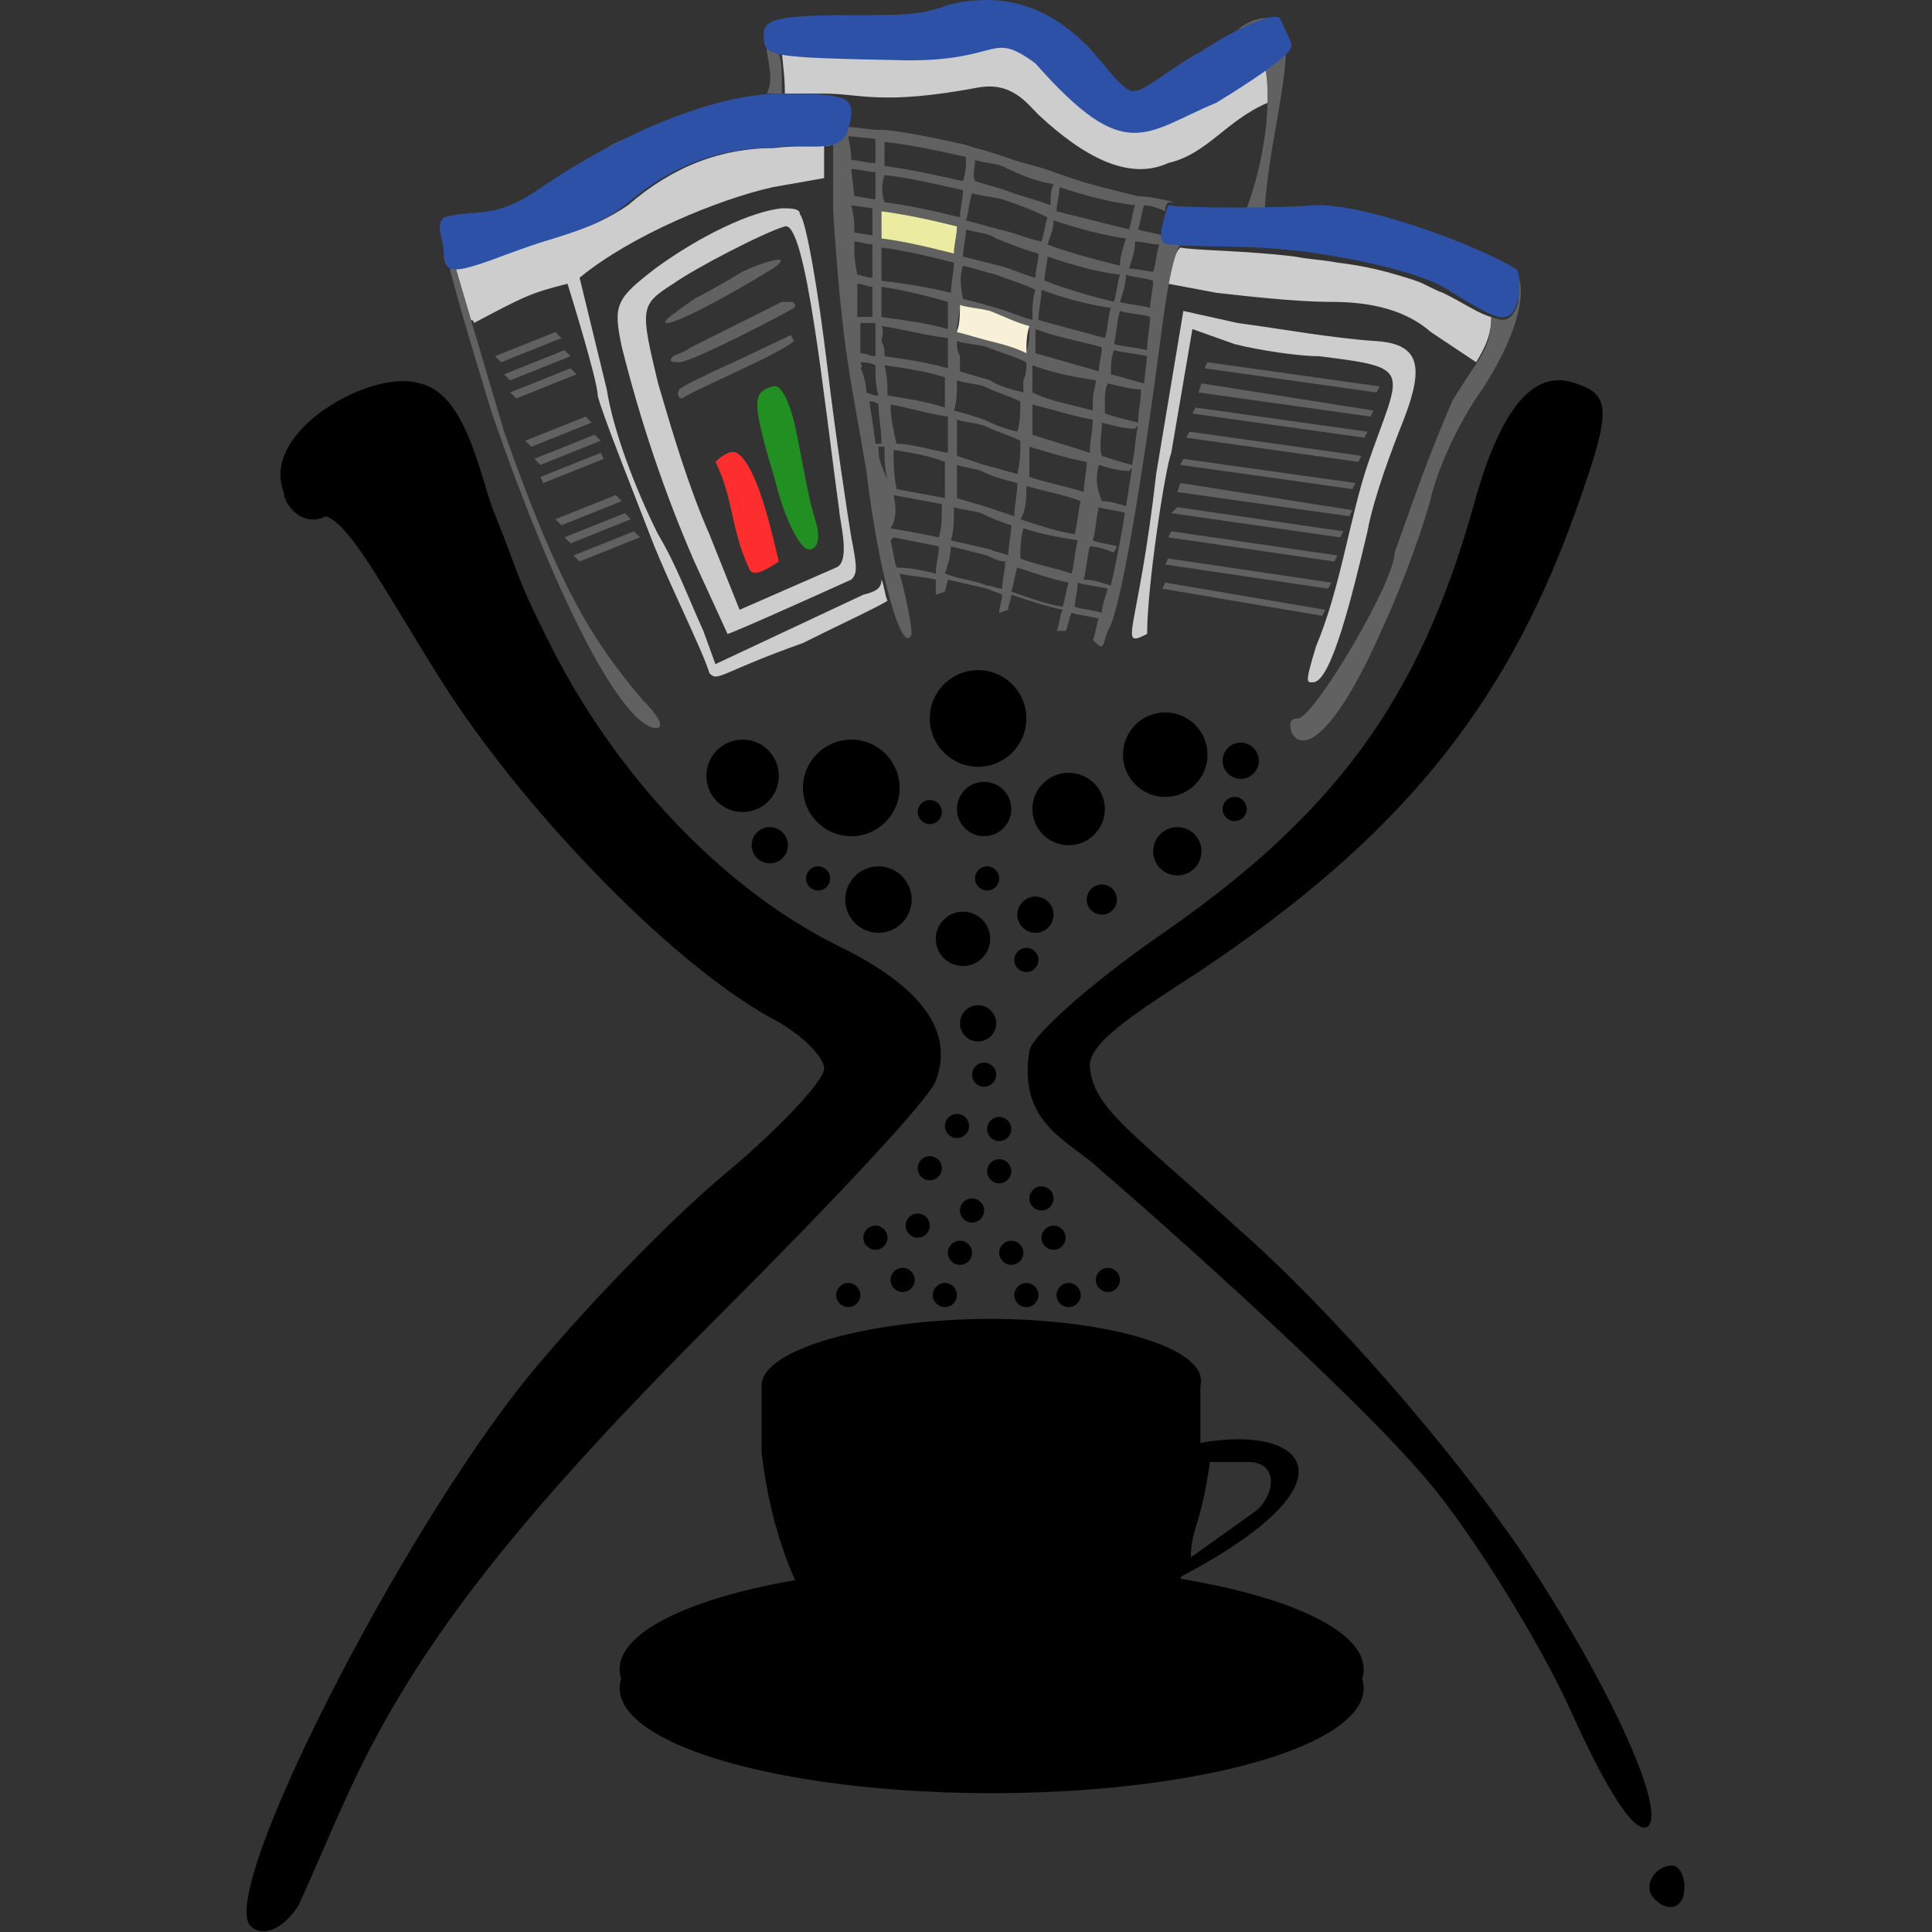 <svg version="1.1" xmlns="http://www.w3.org/2000/svg" x="0" y="0" width="64" height="64">
  <rect width="100%" height="100%" fill="#333333" stroke="none"/>
  <switch>
    <g>
      <path class="st0" d="M8.3 63.8c-1.1-1.1 4.9-12.9 9.2-18.2 1.8-2.2 4.7-5.2 6.5-6.7 1.8-1.5 3.3-3.1 3.3-3.5 0-.4-.8-1.2-1.8-1.7-3.4-1.9-8.4-7.1-11.1-11.5-1.8-2.9-2.8-4.8-3.6-5.1-.8.4-1.4-.4-1.4-.8-.8-2 2.9-4.1 4.5-3.6 1.5.3 2 3 2.4 4.1 1 2.5.8 2.3 1.8 4.3 2.2 4.5 5.8 8.3 9.6 10.2 2.9 1.4 3.9 2.9 3.3 4.5-.2.6-3.5 4.1-7.2 7.8-7 7-10.2 11.2-12.4 16.1-.5 1.1-1 2.3-1.5 3.4-.5.8-1.2 1.1-1.6.7zm46.5-.9c-.4-.4 0-1.1.6-1.1.2 0 .4.3.4.7 0 .7-.5.9-1 .4zM52 56.6c-1.1-2.4-3.2-5.7-4.5-7.3-2.5-3.1-10.5-10.1-11-10.5-1-1-2.8-1.5-2.4-4 .1-.5 2-2.2 4.3-3.8 5.8-4 8.6-7.8 10.4-14.2.9-3.3 2-4.6 3.4-4.1 1.2.4 1.2.9-.1 4.5-2.3 6.3-5.8 10.6-12.4 15-2 1.3-3.6 2.3-3.6 3.1.1 1.4 1.3 2.1 4.8 5.3 3.2 2.8 7.1 7.3 9.5 10.8 2.8 4.2 4.8 8.5 4.2 9.1-.4.3-1.3-1-2.6-3.9z"/>
      <circle class="st1" cx="32.4" cy="23.8" r="1.6"/>
      <circle class="st1" cx="35.4" cy="26.8" r="1.2"/>
      <circle class="st1" cx="32.6" cy="26.8" r=".9"/>
      <circle class="st1" cx="34.3" cy="30.3" r=".6"/>
      <circle class="st1" cx="32.7" cy="29.1" r=".4"/>
      <circle class="st1" cx="32.4" cy="33.9" r=".6"/>
      <circle class="st1" cx="33.1" cy="37.4" r=".4"/>
      <circle class="st1" cx="30.4" cy="40.6" r=".4"/>
      <circle class="st0" cx="28.2" cy="26.1" r="1.6"/>
      <circle class="st0" cx="24.6" cy="25.7" r="1.2"/>
      <circle class="st0" cx="29.1" cy="29.8" r="1.1"/>
      <circle class="st0" cx="25.5" cy="28" r=".6"/>
      <circle class="st0" cx="36.5" cy="29.8" r=".5"/>
      <circle class="st0" cx="27.1" cy="29.1" r=".4"/>
      <circle class="st0" cx="34" cy="31.8" r=".4"/>
      <circle class="st0" cx="32.6" cy="35.6" r=".4"/>
      <circle class="st0" cx="30.8" cy="38.7" r=".4"/>
      <circle class="st0" cx="33.1" cy="38.8" r=".4"/>
      <circle class="st0" cx="34.9" cy="41" r=".4"/>
      <circle class="st2" cx="38.6" cy="25" r="1.4"/>
      <circle class="st2" cx="39" cy="28.2" r=".8"/>
      <circle class="st2" cx="41.1" cy="25.2" r=".6"/>
      <circle class="st2" cx="40.9" cy="26.8" r=".4"/>
      <circle class="st2" cx="30.8" cy="26.9" r=".4"/>
      <circle class="st2" cx="31.9" cy="31.1" r=".9"/>
      <circle class="st2" cx="31.7" cy="37.3" r=".4"/>
      <circle class="st2" cx="32.2" cy="40.1" r=".4"/>
      <circle class="st2" cx="34.5" cy="39.7" r=".4"/>
      <circle class="st3" cx="29" cy="41" r=".4"/>
      <circle class="st3" cx="28.1" cy="42.9" r=".4"/>
      <circle class="st3" cx="29.9" cy="42.4" r=".4"/>
      <circle class="st3" cx="31.3" cy="42.9" r=".4"/>
      <circle class="st3" cx="31.8" cy="41.5" r=".4"/>
      <circle class="st3" cx="33.5" cy="41.5" r=".4"/>
      <circle class="st3" cx="34" cy="42.9" r=".4"/>
      <circle class="st3" cx="35.4" cy="42.9" r=".4"/>
      <circle class="st3" cx="36.7" cy="42.4" r=".4"/>
      <g transform="translate(-392.84 -284.95) scale(3.16)">
        <g transform="translate(.012 -1.728)">
          <ellipse cx="134.7" cy="109.4" rx="3.9" ry="1.1"/>
          <ellipse cx="134.7" cy="109.6" rx="3.9" ry="1.1"/>
          <ellipse class="st4" cx="134.7" cy="109.4" rx="3.8" ry="1.1"/>
        </g>
        <path d="M134.7 104c-1.2 0-2.4.3-2.4.7v.7c.2 1.7 1.1 2.8 2.3 2.8 1.2 0 1.7-.6 2.1-1.5 1.9-1 1.3-1.6.2-1.4v-.6c.1-.4-1-.7-2.2-.7zm2.7 1.5c.3 0 .3.3.1.5l-.7.5c0-.3.1-.3.2-1h.4z"/>
        <path class="st4" d="M132.4 105.5c0 .5.5 2.6 2.2 2.6 1.7 0 2.2-1.7 2.2-2.6-1.4.8-3.2.5-4.4 0z"/>
        <path class="st5" d="M132.4 105.4c.3.2 1.5.5 2.2.5.7 0 1.1 0 2.2-.5v-.4c-.1.2-1.2.6-2.2.6-1.1 0-1.8-.2-2.2-.6v.4z"/>
        <ellipse class="st5" cx="134.7" cy="104.7" rx="2.2" ry=".6"/>
        <path class="st3" d="M132.8 105.1c.4.2.8.4 1.8.3 1 0 1.7-.2 2-.4-.4-.3-.8-.4-1.8-.4-1.1 0-1.7.2-2 .5z"/>
      </g>
      <path d="M25.4 1.5zm7.7 0c-.3 0-.6.1-1.1.2-.2 0-.3.1-.5.1h-1.4c-1 0-2 0-3-.1-.4 0-.7 0-1.1-.1h-.1c0 .4.1.8.1 1.5h1.3c1.2 0 1.9.4 5.1-.2 1.1-.2 1.6.5 2 .9 1.5 1.4 3 2.2 4.3 1.6 1.3-.3 1.9-1.4 3.3-2 0-.5 0-1-.1-1.3l-.2.2c-.5.3-1 .7-1.5 1-1.1.5-1.9 1.1-2.7 1-.2 0-.4-.1-.6-.1-.4-.2-.9-.5-1.6-1.1-.4-.3-.7-.7-1-1.1-.2-.1-.4-.3-.6-.4h-.1c-.2 0-.3-.1-.5-.1zM28 3.3zm-.4 1.5c-.5.1-1.2 0-1.9.1-1.8 0-3.4.6-4.9 1.9-.9.6-1.5.8-2.8 1.2-.7.2-1.2.4-1.7.6-.3.1-.5.2-.8.2-.1 0-.3.1-.4.1l.5 1.7s.1 0 .1.1c1.7-.9 1.9-1 3.1-1.3 0 0 1 3.2 1 3.7.1.5 1.3 3.5 1.8 4.8.5 1.3 1.7 3.7 1.9 4.4.3.3.3 0 3.1-1 1.2-.6 2.5-1.2 2.8-1.4-.1-.2-.1-.5-.2-.7 0 .3-.2.4-.6.5L23.7 22l-.4-1.1c-.5-1.1-.9-2.2-1.5-3.2-.8-1.6-1.5-3.5-1.7-4.8l-.9-3.7c1.7-1.4 4.6-2.6 6.4-3l1.7-.3V4.8zm-1.7 2.1c-1 .1-2.7.9-4.2 2-1.3 1-1.4 1.2-1.1 2.6.6 2.4 1.4 4.8 2.4 7.1.6 1.3 1.1 2.4 1.1 2.4.1 0 3-1.3 4.1-1.8.2-.2.2-.4 0-1.4-.1-.6-.5-3.2-.8-5.7-.3-2.5-.7-4.8-.9-5 0-.2-.3-.2-.6-.2zm.1.6c.7-.2 1.3 5.8 1.8 9.4 0 .3.4 1.7-.1 1.9l-3.2 1.4-1-2.5c-.7-1.6-1.2-3.3-1.7-5-.6-2.5-.6-2.6.5-3.3.7-.5 3-1.7 3.7-1.9zm13.1.7c-.2.2-.3.6-.4 1.2l1.6.3c.9.1 2.6.3 3.8.3 1.4 0 2.5.3 3.3 1l1.5 1c.3-.5.5-.9.5-1.5-.4-.1-.8-.4-1.6-.8-.3-.1-.6-.3-.9-.4-.9-.3-1.7-.5-2.6-.6-.5-.1-.9-.1-1.4-.2-1.6-.2-3.3-.2-3.8-.3zm.1 2.1-.9 5.4C37.7 21 37 21.5 38 21c0-1.6.6-5.5.8-6l.7-4.1 1.4.5c.8.2 2.1.4 2.8.4 3.2.4 2.7.4 1.6 3.6-.6 1.8-.9 4.1-1.7 6-.4 1.3-.3 1.2-.1 1.2.6 0 1.3-2.9 1.8-5 .2-1.1.8-2.7 1.2-3.7.7-1.8.5-2.5-.9-2.6-1.5-.1-3.1-.4-4.6-.6l-1.8-.4z" fill="#cdcdcd"/>
      <path d="M41.9.6c-.2 0-.5.1-.8.3L41 1c.6-.3 1-.4 1.2-.3-.1-.1-.2-.1-.3-.1zm.4 0c.2.4.3.6.3.7 0-.3-.2-.5-.3-.7zm-16.9.9v.2c.1.6.2 1 0 1.4h.5c0-.7 0-1.1-.1-1.3-.2-.1-.3-.2-.4-.3zm17.2.1-.1.1c-.2.2-.4.3-.6.5.2.9.1 2.8-.6 4.7h.6c.1-1.8.7-4 .7-5.3zM28.1 4.2c0 .1-.1.3-.1.3l1 .1v.8c-.3 0-.6-.1-.8-.1 0-.4-.1-.6-.1-.9-.1.1-.3.2-.5.3V7c.3 4.7.6 5.6 1.1 8.6.4 3.4 1.2 6.2 1.5 5.4 0-.3-.2-1.3-.4-2 .4.1.8.1 1.2.2v.5l.3-.1.1-.4c.4.1.9.2 1.3.3.2.1.3.1.5.2 0 .2-.1.4-.1.6l.3-.1c0-.2.1-.3.1-.5.6.2 1.2.4 1.7.5-.1.2-.1.5-.2.7h.3c.1-.2.1-.4.2-.6.3.1.6.1.9.2-.1.2-.1.5-.2.7.4.4.3.2.5-.3.4-.6 1.1-4.7 1.8-10.1.2-1.5.4-2.4.6-2.7H39c-.2-.1-.4-.1-.5-.3-.3-.1-.5-.1-.8-.2.1-.3.1-.5.2-.8.2 0 .5.1.7.2 0-.1 0-.2.1-.3h.2c-.4-.1-.9-.2-1.2-.2-.8-.2-1.7-.4-2.5-.7l-.3-.1c-.5-.2-1.1-.3-1.6-.5-.3-.1-.6-.2-1-.3l-.3-.1c-.9-.2-1.8-.4-2.7-.5H29l-.9-.1zm-7 .3c-.3.1-.7.3-1 .4.3-.2.6-.3 1-.4zm8.2.2c.9.1 1.8.3 2.7.5 0 .3 0 .5-.1.8-.9-.2-1.8-.4-2.6-.5v-.8zm3 .6c.3.1.6.1.9.2.6.3 1.1.5 1.7.6-.1.2-.1.5-.1.7-.5-.2-1-.3-1.5-.5-.3-.1-.7-.2-1-.3-.1-.2 0-.4 0-.7zm-4.1.3c.3 0 .5.1.8.1v.9c-.2 0-.5-.1-.7-.1l-.1-.9zm1.1.2c.9.1 1.7.3 2.6.5 0 .3-.1.6-.1.9-.8-.2-1.7-.4-2.5-.5-.1-.3-.1-.6 0-.9zm5.8.4c.9.3 1.7.5 2.5.6-.1.3-.1.5-.2.8L35 7c0-.3.1-.5.1-.8zm-2.9.2c.3.1.6.1 1 .2.6.2 1.1.4 1.5.6-.1.3-.1.5-.2.8-.5-.1-.9-.3-1.4-.4-.4-.1-.7-.2-1.1-.3.1-.3.1-.6.2-.9zm-4 .4.7.1v.9l-.6-.1c0-.3 0-.5-.1-.9zm1 .2c.8.1 1.7.3 2.5.5 0 .3-.1.6-.1.9-.8-.2-1.6-.4-2.4-.5V7zm5.7.3c.9.3 1.7.5 2.4.6-.1.3-.2.6-.2.9-.8-.2-1.6-.4-2.4-.7.1-.3.2-.5.2-.8zm-2.9.3c.3.1.7.1 1 .3.5.2 1 .4 1.4.5 0 .3-.1.5-.1.8-.4-.1-.8-.3-1.2-.4l-1.2-.3c0-.3.1-.6.1-.9zm5.6.4c.3 0 .5.1.8.1-.1.3-.1.6-.2.9-.2 0-.5-.1-.8-.1.1-.3.2-.6.2-.9zm-9.3 0c.2 0 .4.1.6.1v1.1c-.2 0-.4-.1-.5-.1-.1-.5-.1-.6-.1-1.1zm.9.2c.8.1 1.6.3 2.4.5 0 .3-.1.7-.1 1-.8-.2-1.5-.3-2.3-.4V8.2zm5.5.3c.9.3 1.6.5 2.4.6-.1.3-.1.6-.2.9-.8-.2-1.5-.4-2.3-.7 0-.3.1-.6.1-.8zm-8.9.1c-.2 0-.8.2-1.2.4-.5.3-1.2.7-1.6.9-.4.3-1.2.8-.9.8.3 0 1.7-.7 3.5-1.8.3-.2.3-.3.2-.3zm23.7 0c.3.1.6.3.7.4.2.1.1.8.1 1-.2.6-.4.7-.9.5 0 1.1-.4 1.3-1.3 2.8-.8 1.9-.9 2.2-1.9 5 0 1-2.7 5.5-3.2 5.5-.3 0-.3.2-.2.5.5.8 1.7-.5 3-3.5.7-1.5 1.4-3.5 1.6-4.3.2-.9.9-2.5 1.7-3.6 1.5-2.3 1.7-4.2.5-4.2 0-.1-.1-.1-.1-.1zm-17.6.2c.4.1.7.2 1.1.3.5.2.9.3 1.3.5-.1.3-.1.6-.1 1-.4-.1-.8-.3-1.2-.4-.3-.1-.7-.2-1.1-.3-.1-.5-.1-.8 0-1.1zm-17 .1c.2.8.6 2.2 1.4 4.8 2 5.8 4.1 10 5.3 10.4.4.1.4-.2-.3-.9-1.7-2-2.8-3.8-4.6-8.9l-1.6-5.4h-.2zm22.4.2c.3.1.6.1.9.2 0 .3-.1.6-.1.9-.3-.1-.7-.1-1-.2.1-.3.2-.6.2-.9zm-8.9.3c.2 0 .3.1.5.1v1h-.5V9.4zm.8.1c.7.1 1.5.3 2.2.5v.9c-.7-.2-1.5-.3-2.2-.4v-1zm5.3.1c.8.3 1.6.5 2.3.6-.1.3-.1.7-.2 1-.7-.2-1.5-.4-2.2-.6 0-.3.1-.7.1-1zm-8.3.4h-.3l-3 1.5c-.3.2-.4.2-.6.3-.2.2 0 .2.2.2.4 0 3.3-1.5 3.8-1.8.1-.1 0-.2-.1-.2zm5.6.1c.3.1.6.1 1 .2.5.2.9.4 1.3.5 0 .3 0 .6-.1.8-.4-.1-.8-.2-1.2-.4-.4-.1-.7-.2-1.1-.3 0-.2.1-.5.1-.8zm5.3.2c.3.1.7.1 1 .2 0 .3-.1.7-.1 1.1-.4-.1-.7-.1-1.1-.2.1-.4.1-.8.2-1.1zm-8.6.4h.5v1.1c-.2 0-.3-.1-.5-.1v-1zm.7.1c.7.1 1.4.3 2.2.4v1c-.7-.2-1.4-.3-2.1-.4 0-.2 0-.3-.1-.5 0-.1.1-.3 0-.5zm5.1.1c.8.3 1.5.4 2.2.6 0 .3-.1.5-.1.8l-2.1-.6v-.8zm-15.9.1-2 .8.2.2 2-.8-.2-.2zm7.8.1-1.9.9c-.9.4-1.7.8-1.8.9-.1.2 0 .3.1.3.4-.3 3.1-1.4 3.7-1.9l-.1-.2zm5.5.2c.3.1.7.1 1 .2.5.2.9.3 1.3.5 0 .2 0 .4-.1.6v.4c-.4-.1-.8-.2-1.1-.4-.3-.1-.7-.2-1-.3v-.5c-.1-.2-.1-.3-.1-.5zm-13 .3-2 .8.2.2 2-.8-.2-.2zm18.2 0c.4.1.7.1 1.1.2l-.1.9c-.4-.1-.7-.2-1.1-.3 0-.3 0-.5.1-.8zm3.1.4-.1.2 5.7.8.1-.2L40 12zm-11.5 0c.1 0 .3 0 .5.1 0 .3 0 .7.1 1-.1 0-.2 0-.4-.1 0-.2-.1-.7-.2-.8.1 0 0-.2 0-.2zm5.7.1c.8.3 1.5.4 2.1.5 0 .2-.1.4-.1.7v.3c-.7-.2-1.4-.3-2-.6v-.9zm-4.9 0c.7.1 1.4.2 2 .4v1c-.6-.2-1.3-.3-1.9-.4 0-.3 0-.6-.1-1zm-10.4.1-2 .8.2.2 2-.8-.2-.2zm12.8.4c.3.1.6.1.9.2.4.2.8.3 1.2.5 0 .3 0 .7-.1 1-.4-.1-.7-.2-1.1-.4-.3-.1-.6-.2-1-.3.1-.3.1-.6.1-1zm5 .1c.4.1.8.2 1.1.2 0 .4-.1.7-.1 1.1-.4-.1-.8-.2-1.1-.3v-.4c0-.2 0-.4.1-.6zm3.1 0-.1.3 5.7.8.1-.2-5.7-.9zm-11 .6c.1 0 .2 0 .3.1 0 .4.1.8.1 1.3H29c0-.1-.2-1.4-.2-1.4zm.7.1c.6.1 1.2.3 1.9.4V15c-.6-.1-1.2-.3-1.7-.3-.1-.4-.2-.9-.2-1.3zm4.7 0c.8.2 1.4.4 2 .5 0 .4-.1.7-.1 1.1-.6-.2-1.3-.4-1.9-.6v-1zm5.4.1-.1.2 5.7.8.1-.2-5.7-.8zm-20.2.3-2 .8.2.2 2-.8-.2-.2zm12.3.1c.3.1.6.1.9.2.4.2.8.3 1.2.5 0 .4 0 .7-.1 1.1-.4-.1-.7-.2-1.1-.3l-.9-.3v-1.2zm4.8.1c.4.1.7.2 1.1.2l.1-.1c-.1.4-.1.9-.2 1.3-.4-.1-.7-.2-1-.3-.1-.3 0-.7 0-1.1zm2.9.3-.1.2 5.7.8.1-.2-5.7-.8zm-19.7.1-2 .8.2.2 2-.8-.2-.2zm14.4.4c.7.2 1.3.4 1.9.5 0 .3-.1.7-.1 1-.6-.2-1.2-.3-1.8-.5v-1zm-5 0h.2c0 .4 0 .7.1 1.1-.2-.5-.3-.6-.3-1.1zm.5.1c.6.1 1.2.2 1.7.4v1.2c-.5-.1-1.1-.2-1.6-.3-.1-.5-.1-.9-.1-1.3zm-9.7.1-2 .8.1.2 2-.8-.1-.2zm19.3.2-.1.2 5.7.8.1-.2-5.7-.8zm-7.5.2c.3.1.5.1.8.2.4.2.8.3 1.2.4 0 .4-.1.7-.1 1.1l-.9-.3c-.3-.1-.7-.2-1-.3v-1.1zm4.7 0c.3.1.7.2 1 .2l.1-.1c-.2 1.3-.4 2.6-.7 3.9-.3-.1-.6-.2-.9-.2.1-.4.1-.7.2-1.1.3 0 .5.1.8.2l.1-.2c-.3-.1-.6-.1-.8-.2.1-.3.1-.7.2-1.1.3.1.6.1.9.2l.1-.2c-.3-.1-.6-.2-.9-.2-.2-.5-.2-.8-.1-1.2zm2.7.6-.1.3 5.7.8.1-.2-5.7-.9zm-5.1.1c.7.2 1.3.3 1.8.5-.1.4-.1.7-.2 1.1-.6-.1-1.2-.3-1.8-.5.2-.3.2-.7.2-1.1zm-4.4.3c.5.1 1.1.2 1.6.3 0 .4 0 .8-.1 1.1-.5-.1-1-.2-1.6-.3.2-.3.2-.7.1-1.1zm-9.2 0-2 .8.2.2 2-.8-.2-.2zm11.2.4c.3.1.6.1.9.2.4.2.7.3 1 .4 0 .3-.1.7-.1 1-.2-.1-.4-.1-.6-.2-.4-.1-.9-.2-1.3-.3.1-.3.1-.7.1-1.1zm7.4 0-.2.2 5.6.8.1-.2-5.5-.8zm-18.3.2-2 .8.2.2 2-.8-.2-.2zm13.2.5c.6.2 1.2.3 1.8.4-.1.4-.1.7-.2 1.1-.6-.2-1.2-.3-1.7-.5 0-.3 0-.6.1-1zm-12.9.1-2 .8.2.2 2-.8-.2-.2zm17.8 0-.1.2 5.5.8.1-.2-5.5-.8zm-9.2.2 1.5.3c0 .3-.1.6-.1.9-.4-.1-.9-.2-1.3-.2-.1-.3-.1-.5-.2-.9l.1-.1zm1.9.3 1.2.3c.2.1.4.2.6.2 0 .3-.1.6-.1.9-.2 0-.3-.1-.5-.1-.5-.2-.9-.2-1.4-.4.1-.3.2-.6.2-.9zm7.2.4-.1.2 5.4.8.1-.2-5.4-.8zm-5 .3c.6.2 1.2.4 1.7.5-.1.3-.1.5-.2.8-.6-.1-1.1-.3-1.7-.5.1-.3.1-.5.2-.8zm4.9.5-.1.2 5.3.9.1-.2-5.3-.9zm-2.9 0c.3.1.6.1 1 .2-.1.3-.2.6-.2.8-.3-.1-.6-.1-.9-.2 0-.2.1-.5.1-.8z" fill="#616162"/>
      <path d="M31.8 10.1c0 .3 0 .6-.1.9.4.1.7.2 1.1.3.4.1.8.2 1.2.4 0-.3 0-.6.1-.9-.4-.1-.8-.3-1.3-.5-.4-.1-.7-.1-1-.2z" fill="#f8f1d7"/>
      <path d="M29.2 7v.9c.8.1 1.6.3 2.4.5 0-.3.1-.6.1-.9-.8-.2-1.7-.4-2.5-.5z" fill="#ebeca1"/>
      <path d="M25.7 16c-.8-2.7-.8-3-.1-3.2.3-.1.6.6.8 1.6.2 1 .4 2.2.6 2.8.2.6.1 1-.2 1-.3 0-.8-1-1.1-2.2z" fill="#218f21"/>
      <path d="M24.8 18.8c-.6-1.3-.5-2.3-1.1-3.5.2-.2.5-.4.7-.3.7.4 1.2 2.8 1.4 3.6-.6.4-.9.5-1 .2z" fill="#fe2e2e"/>
      <path d="M38.7 6.8c.6.1 3.8.1 4.8 0 1.6-.1 5.4 1.3 6.7 2.1.2.1.1.8.1 1-.3 1-.7.7-2.5-.4-.9-.5-3.1-1-4.9-1.2-1.7-.2-3.6-.1-4-.2-.3 0-.7.1-.2-1.3zm-24 1.6c0-.5-.3-.9 0-1.2 1.1-.3 1.6.1 3.1-.9 2.6-1.8 5.8-3.2 8.1-3.2 1.9 0 2.3.1 2.3.6 0 .4-.2.8-.2.8-.4.6-1.4.2-2.4.4-1.8 0-3.4.6-4.9 1.9-.8.6-1.4.8-2.7 1.2-2.4.8-3.3 1.4-3.3.4zm19.6-6.3C32.8 1 33.2 2 30.1 2c-4.8-.1-4.8-.1-4.8-.9 0-.5.7-.6 3-.6 1.6 0 2.2 0 3-.3.3-.1.8-.2 1.4-.2 1.2 0 2.3.5 3.3 1.5.5.5 1.3 1.7 1.6 1.5.2.1 1.4-.9 2.2-1.3C41 .9 42.2.4 42.4.6c.4.9.5.9.2 1.2-.3.3-1 .8-2.3 1.6-2.4 1-3 2.1-6-1.3z" fill="#2e51a8"/>
    </g>
  </switch>
</svg>
